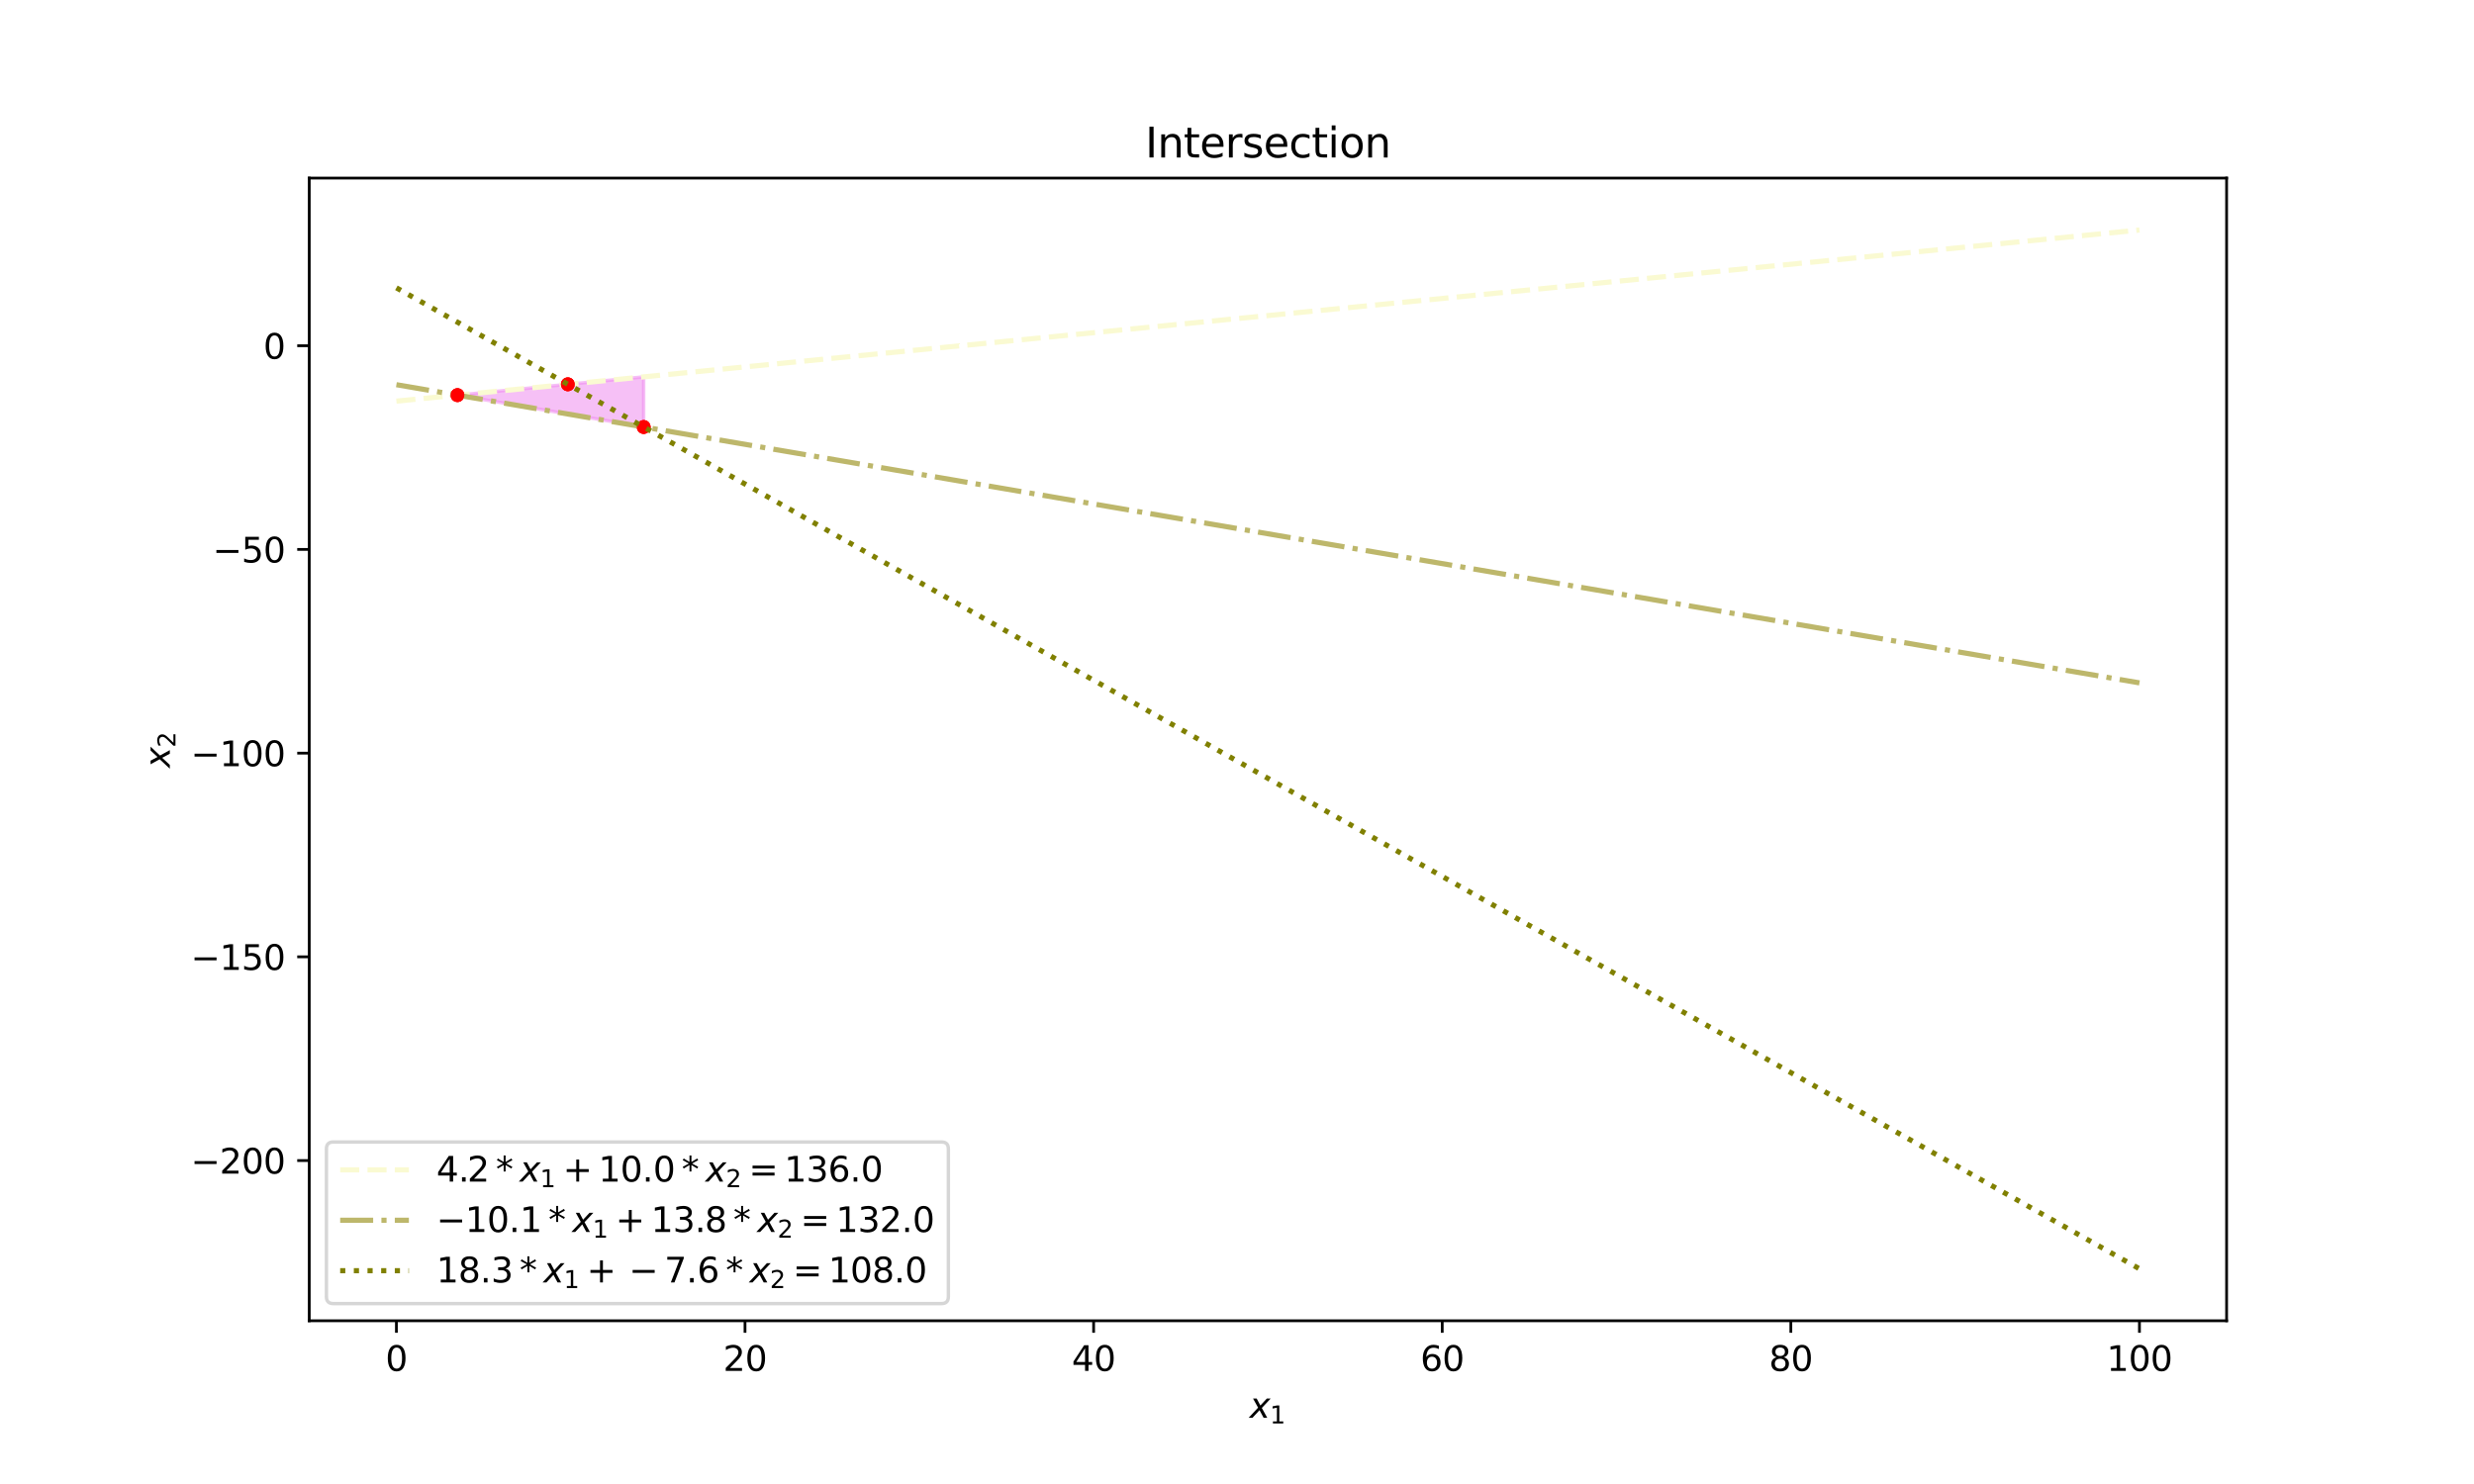 <?xml version="1.0" encoding="utf-8" standalone="no"?>
<!DOCTYPE svg PUBLIC "-//W3C//DTD SVG 1.1//EN"
  "http://www.w3.org/Graphics/SVG/1.1/DTD/svg11.dtd">
<svg xmlns:xlink="http://www.w3.org/1999/xlink" width="720pt" height="432pt" viewBox="0 0 720 432" xmlns="http://www.w3.org/2000/svg" version="1.1">
 <defs>
  <style type="text/css">*{stroke-linejoin: round; stroke-linecap: butt}</style>
 </defs>
 <g id="figure_1">
  <g id="patch_1">
   <path d="M 0 432 
L 720 432 
L 720 0 
L 0 0 
z
" style="fill: #ffffff"/>
  </g>
  <g id="axes_1">
   <g id="patch_2">
    <path d="M 90 384.48 
L 648 384.48 
L 648 51.84 
L 90 51.84 
z
" style="fill: #ffffff"/>
   </g>
   <g id="PolyCollection_1">
    <defs>
     <path id="m739dba5918" d="M 133.132 -316.974 
L 133.132 -316.974 
L 134.238 -317.082 
L 135.344 -317.191 
L 136.45 -317.299 
L 137.556 -317.408 
L 138.662 -317.517 
L 139.768 -317.625 
L 140.874 -317.734 
L 141.98 -317.842 
L 143.086 -317.951 
L 144.192 -318.06 
L 145.298 -318.168 
L 146.404 -318.277 
L 147.51 -318.385 
L 148.616 -318.494 
L 149.722 -318.603 
L 150.828 -318.711 
L 151.934 -318.82 
L 153.04 -318.928 
L 154.146 -319.037 
L 155.252 -319.146 
L 156.358 -319.254 
L 157.464 -319.363 
L 158.57 -319.471 
L 159.676 -319.58 
L 160.782 -319.689 
L 161.888 -319.797 
L 162.994 -319.906 
L 164.099 -320.014 
L 165.205 -320.123 
L 166.311 -320.232 
L 167.417 -320.34 
L 168.523 -320.449 
L 169.629 -320.557 
L 170.735 -320.666 
L 171.841 -320.775 
L 172.947 -320.883 
L 174.053 -320.992 
L 175.159 -321.1 
L 176.265 -321.209 
L 177.371 -321.318 
L 178.477 -321.426 
L 179.583 -321.535 
L 180.689 -321.643 
L 181.795 -321.752 
L 182.901 -321.861 
L 184.007 -321.969 
L 185.113 -322.078 
L 186.219 -322.186 
L 187.325 -322.295 
L 187.325 -307.701 
L 187.325 -307.701 
L 186.219 -307.89 
L 185.113 -308.079 
L 184.007 -308.268 
L 182.901 -308.458 
L 181.795 -308.647 
L 180.689 -308.836 
L 179.583 -309.025 
L 178.477 -309.215 
L 177.371 -309.404 
L 176.265 -309.593 
L 175.159 -309.782 
L 174.053 -309.972 
L 172.947 -310.161 
L 171.841 -310.35 
L 170.735 -310.539 
L 169.629 -310.729 
L 168.523 -310.918 
L 167.417 -311.107 
L 166.311 -311.296 
L 165.205 -311.486 
L 164.099 -311.675 
L 162.994 -311.864 
L 161.888 -312.053 
L 160.782 -312.242 
L 159.676 -312.432 
L 158.57 -312.621 
L 157.464 -312.81 
L 156.358 -312.999 
L 155.252 -313.189 
L 154.146 -313.378 
L 153.04 -313.567 
L 151.934 -313.756 
L 150.828 -313.946 
L 149.722 -314.135 
L 148.616 -314.324 
L 147.51 -314.513 
L 146.404 -314.703 
L 145.298 -314.892 
L 144.192 -315.081 
L 143.086 -315.27 
L 141.98 -315.46 
L 140.874 -315.649 
L 139.768 -315.838 
L 138.662 -316.027 
L 137.556 -316.217 
L 136.45 -316.406 
L 135.344 -316.595 
L 134.238 -316.784 
L 133.132 -316.974 
z
" style="stroke: #ee82ee; stroke-opacity: 0.5"/>
    </defs>
    <g clip-path="url(#pc2c8f7541a)">
     <use xlink:href="#m739dba5918" x="0" y="432" style="fill: #ee82ee; fill-opacity: 0.5; stroke: #ee82ee; stroke-opacity: 0.5"/>
    </g>
   </g>
   <g id="matplotlib.axis_1">
    <g id="xtick_1">
     <g id="line2d_1">
      <defs>
       <path id="m3416a0fcff" d="M 0 0 
L 0 3.5 
" style="stroke: #000000; stroke-width: 0.8"/>
      </defs>
      <g>
       <use xlink:href="#m3416a0fcff" x="115.364" y="384.48" style="stroke: #000000; stroke-width: 0.8"/>
      </g>
     </g>
     <g id="text_1">
      <!-- 0 -->
      <g transform="translate(112.182 399.078) scale(0.1 -0.1)">
       <defs>
        <path id="DejaVuSans-30" d="M 2034 4250 
Q 1547 4250 1301 3770 
Q 1056 3291 1056 2328 
Q 1056 1369 1301 889 
Q 1547 409 2034 409 
Q 2525 409 2770 889 
Q 3016 1369 3016 2328 
Q 3016 3291 2770 3770 
Q 2525 4250 2034 4250 
z
M 2034 4750 
Q 2819 4750 3233 4129 
Q 3647 3509 3647 2328 
Q 3647 1150 3233 529 
Q 2819 -91 2034 -91 
Q 1250 -91 836 529 
Q 422 1150 422 2328 
Q 422 3509 836 4129 
Q 1250 4750 2034 4750 
z
" transform="scale(0.016)"/>
       </defs>
       <use xlink:href="#DejaVuSans-30"/>
      </g>
     </g>
    </g>
    <g id="xtick_2">
     <g id="line2d_2">
      <g>
       <use xlink:href="#m3416a0fcff" x="216.818" y="384.48" style="stroke: #000000; stroke-width: 0.8"/>
      </g>
     </g>
     <g id="text_2">
      <!-- 20 -->
      <g transform="translate(210.456 399.078) scale(0.1 -0.1)">
       <defs>
        <path id="DejaVuSans-32" d="M 1228 531 
L 3431 531 
L 3431 0 
L 469 0 
L 469 531 
Q 828 903 1448 1529 
Q 2069 2156 2228 2338 
Q 2531 2678 2651 2914 
Q 2772 3150 2772 3378 
Q 2772 3750 2511 3984 
Q 2250 4219 1831 4219 
Q 1534 4219 1204 4116 
Q 875 4013 500 3803 
L 500 4441 
Q 881 4594 1212 4672 
Q 1544 4750 1819 4750 
Q 2544 4750 2975 4387 
Q 3406 4025 3406 3419 
Q 3406 3131 3298 2873 
Q 3191 2616 2906 2266 
Q 2828 2175 2409 1742 
Q 1991 1309 1228 531 
z
" transform="scale(0.016)"/>
       </defs>
       <use xlink:href="#DejaVuSans-32"/>
       <use xlink:href="#DejaVuSans-30" x="63.623"/>
      </g>
     </g>
    </g>
    <g id="xtick_3">
     <g id="line2d_3">
      <g>
       <use xlink:href="#m3416a0fcff" x="318.273" y="384.48" style="stroke: #000000; stroke-width: 0.8"/>
      </g>
     </g>
     <g id="text_3">
      <!-- 40 -->
      <g transform="translate(311.91 399.078) scale(0.1 -0.1)">
       <defs>
        <path id="DejaVuSans-34" d="M 2419 4116 
L 825 1625 
L 2419 1625 
L 2419 4116 
z
M 2253 4666 
L 3047 4666 
L 3047 1625 
L 3713 1625 
L 3713 1100 
L 3047 1100 
L 3047 0 
L 2419 0 
L 2419 1100 
L 313 1100 
L 313 1709 
L 2253 4666 
z
" transform="scale(0.016)"/>
       </defs>
       <use xlink:href="#DejaVuSans-34"/>
       <use xlink:href="#DejaVuSans-30" x="63.623"/>
      </g>
     </g>
    </g>
    <g id="xtick_4">
     <g id="line2d_4">
      <g>
       <use xlink:href="#m3416a0fcff" x="419.727" y="384.48" style="stroke: #000000; stroke-width: 0.8"/>
      </g>
     </g>
     <g id="text_4">
      <!-- 60 -->
      <g transform="translate(413.365 399.078) scale(0.1 -0.1)">
       <defs>
        <path id="DejaVuSans-36" d="M 2113 2584 
Q 1688 2584 1439 2293 
Q 1191 2003 1191 1497 
Q 1191 994 1439 701 
Q 1688 409 2113 409 
Q 2538 409 2786 701 
Q 3034 994 3034 1497 
Q 3034 2003 2786 2293 
Q 2538 2584 2113 2584 
z
M 3366 4563 
L 3366 3988 
Q 3128 4100 2886 4159 
Q 2644 4219 2406 4219 
Q 1781 4219 1451 3797 
Q 1122 3375 1075 2522 
Q 1259 2794 1537 2939 
Q 1816 3084 2150 3084 
Q 2853 3084 3261 2657 
Q 3669 2231 3669 1497 
Q 3669 778 3244 343 
Q 2819 -91 2113 -91 
Q 1303 -91 875 529 
Q 447 1150 447 2328 
Q 447 3434 972 4092 
Q 1497 4750 2381 4750 
Q 2619 4750 2861 4703 
Q 3103 4656 3366 4563 
z
" transform="scale(0.016)"/>
       </defs>
       <use xlink:href="#DejaVuSans-36"/>
       <use xlink:href="#DejaVuSans-30" x="63.623"/>
      </g>
     </g>
    </g>
    <g id="xtick_5">
     <g id="line2d_5">
      <g>
       <use xlink:href="#m3416a0fcff" x="521.182" y="384.48" style="stroke: #000000; stroke-width: 0.8"/>
      </g>
     </g>
     <g id="text_5">
      <!-- 80 -->
      <g transform="translate(514.819 399.078) scale(0.1 -0.1)">
       <defs>
        <path id="DejaVuSans-38" d="M 2034 2216 
Q 1584 2216 1326 1975 
Q 1069 1734 1069 1313 
Q 1069 891 1326 650 
Q 1584 409 2034 409 
Q 2484 409 2743 651 
Q 3003 894 3003 1313 
Q 3003 1734 2745 1975 
Q 2488 2216 2034 2216 
z
M 1403 2484 
Q 997 2584 770 2862 
Q 544 3141 544 3541 
Q 544 4100 942 4425 
Q 1341 4750 2034 4750 
Q 2731 4750 3128 4425 
Q 3525 4100 3525 3541 
Q 3525 3141 3298 2862 
Q 3072 2584 2669 2484 
Q 3125 2378 3379 2068 
Q 3634 1759 3634 1313 
Q 3634 634 3220 271 
Q 2806 -91 2034 -91 
Q 1263 -91 848 271 
Q 434 634 434 1313 
Q 434 1759 690 2068 
Q 947 2378 1403 2484 
z
M 1172 3481 
Q 1172 3119 1398 2916 
Q 1625 2713 2034 2713 
Q 2441 2713 2670 2916 
Q 2900 3119 2900 3481 
Q 2900 3844 2670 4047 
Q 2441 4250 2034 4250 
Q 1625 4250 1398 4047 
Q 1172 3844 1172 3481 
z
" transform="scale(0.016)"/>
       </defs>
       <use xlink:href="#DejaVuSans-38"/>
       <use xlink:href="#DejaVuSans-30" x="63.623"/>
      </g>
     </g>
    </g>
    <g id="xtick_6">
     <g id="line2d_6">
      <g>
       <use xlink:href="#m3416a0fcff" x="622.636" y="384.48" style="stroke: #000000; stroke-width: 0.8"/>
      </g>
     </g>
     <g id="text_6">
      <!-- 100 -->
      <g transform="translate(613.093 399.078) scale(0.1 -0.1)">
       <defs>
        <path id="DejaVuSans-31" d="M 794 531 
L 1825 531 
L 1825 4091 
L 703 3866 
L 703 4441 
L 1819 4666 
L 2450 4666 
L 2450 531 
L 3481 531 
L 3481 0 
L 794 0 
L 794 531 
z
" transform="scale(0.016)"/>
       </defs>
       <use xlink:href="#DejaVuSans-31"/>
       <use xlink:href="#DejaVuSans-30" x="63.623"/>
       <use xlink:href="#DejaVuSans-30" x="127.246"/>
      </g>
     </g>
    </g>
    <g id="text_7">
     <!-- $x_1$ -->
     <g transform="translate(363.65 412.757) scale(0.1 -0.1)">
      <defs>
       <path id="DejaVuSans-Oblique-78" d="M 3841 3500 
L 2234 1784 
L 3219 0 
L 2559 0 
L 1819 1388 
L 531 0 
L -166 0 
L 1556 1844 
L 641 3500 
L 1300 3500 
L 1972 2234 
L 3144 3500 
L 3841 3500 
z
" transform="scale(0.016)"/>
      </defs>
      <use xlink:href="#DejaVuSans-Oblique-78" transform="translate(0 0.312)"/>
      <use xlink:href="#DejaVuSans-31" transform="translate(59.18 -16.094) scale(0.7)"/>
     </g>
    </g>
   </g>
   <g id="matplotlib.axis_2">
    <g id="ytick_1">
     <g id="line2d_7">
      <defs>
       <path id="m7967cb6fb0" d="M 0 0 
L -3.5 0 
" style="stroke: #000000; stroke-width: 0.8"/>
      </defs>
      <g>
       <use xlink:href="#m7967cb6fb0" x="90" y="337.838" style="stroke: #000000; stroke-width: 0.8"/>
      </g>
     </g>
     <g id="text_8">
      <!-- −200 -->
      <g transform="translate(55.533 341.637) scale(0.1 -0.1)">
       <defs>
        <path id="DejaVuSans-2212" d="M 678 2272 
L 4684 2272 
L 4684 1741 
L 678 1741 
L 678 2272 
z
" transform="scale(0.016)"/>
       </defs>
       <use xlink:href="#DejaVuSans-2212"/>
       <use xlink:href="#DejaVuSans-32" x="83.789"/>
       <use xlink:href="#DejaVuSans-30" x="147.412"/>
       <use xlink:href="#DejaVuSans-30" x="211.035"/>
      </g>
     </g>
    </g>
    <g id="ytick_2">
     <g id="line2d_8">
      <g>
       <use xlink:href="#m7967cb6fb0" x="90" y="278.539" style="stroke: #000000; stroke-width: 0.8"/>
      </g>
     </g>
     <g id="text_9">
      <!-- −150 -->
      <g transform="translate(55.533 282.338) scale(0.1 -0.1)">
       <defs>
        <path id="DejaVuSans-35" d="M 691 4666 
L 3169 4666 
L 3169 4134 
L 1269 4134 
L 1269 2991 
Q 1406 3038 1543 3061 
Q 1681 3084 1819 3084 
Q 2600 3084 3056 2656 
Q 3513 2228 3513 1497 
Q 3513 744 3044 326 
Q 2575 -91 1722 -91 
Q 1428 -91 1123 -41 
Q 819 9 494 109 
L 494 744 
Q 775 591 1075 516 
Q 1375 441 1709 441 
Q 2250 441 2565 725 
Q 2881 1009 2881 1497 
Q 2881 1984 2565 2268 
Q 2250 2553 1709 2553 
Q 1456 2553 1204 2497 
Q 953 2441 691 2322 
L 691 4666 
z
" transform="scale(0.016)"/>
       </defs>
       <use xlink:href="#DejaVuSans-2212"/>
       <use xlink:href="#DejaVuSans-31" x="83.789"/>
       <use xlink:href="#DejaVuSans-35" x="147.412"/>
       <use xlink:href="#DejaVuSans-30" x="211.035"/>
      </g>
     </g>
    </g>
    <g id="ytick_3">
     <g id="line2d_9">
      <g>
       <use xlink:href="#m7967cb6fb0" x="90" y="219.24" style="stroke: #000000; stroke-width: 0.8"/>
      </g>
     </g>
     <g id="text_10">
      <!-- −100 -->
      <g transform="translate(55.533 223.039) scale(0.1 -0.1)">
       <use xlink:href="#DejaVuSans-2212"/>
       <use xlink:href="#DejaVuSans-31" x="83.789"/>
       <use xlink:href="#DejaVuSans-30" x="147.412"/>
       <use xlink:href="#DejaVuSans-30" x="211.035"/>
      </g>
     </g>
    </g>
    <g id="ytick_4">
     <g id="line2d_10">
      <g>
       <use xlink:href="#m7967cb6fb0" x="90" y="159.941" style="stroke: #000000; stroke-width: 0.8"/>
      </g>
     </g>
     <g id="text_11">
      <!-- −50 -->
      <g transform="translate(61.895 163.74) scale(0.1 -0.1)">
       <use xlink:href="#DejaVuSans-2212"/>
       <use xlink:href="#DejaVuSans-35" x="83.789"/>
       <use xlink:href="#DejaVuSans-30" x="147.412"/>
      </g>
     </g>
    </g>
    <g id="ytick_5">
     <g id="line2d_11">
      <g>
       <use xlink:href="#m7967cb6fb0" x="90" y="100.642" style="stroke: #000000; stroke-width: 0.8"/>
      </g>
     </g>
     <g id="text_12">
      <!-- 0 -->
      <g transform="translate(76.638 104.441) scale(0.1 -0.1)">
       <use xlink:href="#DejaVuSans-30"/>
      </g>
     </g>
    </g>
    <g id="text_13">
     <!-- $x_2$ -->
     <g transform="translate(49.453 223.51) rotate(-90) scale(0.1 -0.1)">
      <use xlink:href="#DejaVuSans-Oblique-78" transform="translate(0 0.312)"/>
      <use xlink:href="#DejaVuSans-32" transform="translate(59.18 -16.094) scale(0.7)"/>
     </g>
    </g>
   </g>
   <g id="line2d_12">
    <defs>
     <path id="m0a6bb8aff1" d="M 0 1.5 
C 0.398 1.5 0.779 1.342 1.061 1.061 
C 1.342 0.779 1.5 0.398 1.5 0 
C 1.5 -0.398 1.342 -0.779 1.061 -1.061 
C 0.779 -1.342 0.398 -1.5 0 -1.5 
C -0.398 -1.5 -0.779 -1.342 -1.061 -1.061 
C -1.342 -0.779 -1.5 -0.398 -1.5 0 
C -1.5 0.398 -1.342 0.779 -1.061 1.061 
C -0.779 1.342 -0.398 1.5 0 1.5 
z
" style="stroke: #ff0000"/>
    </defs>
    <g clip-path="url(#pc2c8f7541a)">
     <use xlink:href="#m0a6bb8aff1" x="133.132" y="115.026" style="fill: #ff0000; stroke: #ff0000"/>
     <use xlink:href="#m0a6bb8aff1" x="165.251" y="111.873" style="fill: #ff0000; stroke: #ff0000"/>
     <use xlink:href="#m0a6bb8aff1" x="187.325" y="124.299" style="fill: #ff0000; stroke: #ff0000"/>
    </g>
   </g>
   <g id="line2d_13">
    <path d="M 115.364 116.771 
L 125.716 115.755 
L 136.069 114.738 
L 146.421 113.722 
L 156.774 112.705 
L 167.126 111.688 
L 177.479 110.672 
L 187.831 109.655 
L 198.184 108.639 
L 208.536 107.622 
L 218.889 106.606 
L 229.241 105.589 
L 239.594 104.573 
L 249.946 103.556 
L 260.299 102.539 
L 270.651 101.523 
L 281.004 100.506 
L 291.356 99.49 
L 301.709 98.473 
L 312.061 97.457 
L 322.414 96.44 
L 332.766 95.424 
L 343.119 94.407 
L 353.471 93.39 
L 363.824 92.374 
L 374.176 91.357 
L 384.529 90.341 
L 394.881 89.324 
L 405.234 88.308 
L 415.586 87.291 
L 425.939 86.275 
L 436.291 85.258 
L 446.644 84.241 
L 456.996 83.225 
L 467.349 82.208 
L 477.701 81.192 
L 488.054 80.175 
L 498.406 79.159 
L 508.759 78.142 
L 519.111 77.126 
L 529.464 76.109 
L 539.816 75.092 
L 550.169 74.076 
L 560.521 73.059 
L 570.874 72.043 
L 581.226 71.026 
L 591.579 70.01 
L 601.931 68.993 
L 612.284 67.977 
L 622.636 66.96 
" clip-path="url(#pc2c8f7541a)" style="fill: none; stroke-dasharray: 5.55,2.4; stroke-dashoffset: 0; stroke: #fafad2; stroke-width: 1.5"/>
   </g>
   <g id="line2d_14">
    <g clip-path="url(#pc2c8f7541a)">
     <use xlink:href="#m0a6bb8aff1" x="133.132" y="115.026" style="fill: #ff0000; stroke: #ff0000"/>
     <use xlink:href="#m0a6bb8aff1" x="165.251" y="111.873" style="fill: #ff0000; stroke: #ff0000"/>
     <use xlink:href="#m0a6bb8aff1" x="187.325" y="124.299" style="fill: #ff0000; stroke: #ff0000"/>
    </g>
   </g>
   <g id="line2d_15">
    <path d="M 115.364 111.986 
L 125.716 113.757 
L 136.069 115.529 
L 146.421 117.3 
L 156.774 119.072 
L 167.126 120.843 
L 177.479 122.615 
L 187.831 124.386 
L 198.184 126.157 
L 208.536 127.929 
L 218.889 129.7 
L 229.241 131.472 
L 239.594 133.243 
L 249.946 135.015 
L 260.299 136.786 
L 270.651 138.557 
L 281.004 140.329 
L 291.356 142.1 
L 301.709 143.872 
L 312.061 145.643 
L 322.414 147.415 
L 332.766 149.186 
L 343.119 150.957 
L 353.471 152.729 
L 363.824 154.5 
L 374.176 156.272 
L 384.529 158.043 
L 394.881 159.815 
L 405.234 161.586 
L 415.586 163.357 
L 425.939 165.129 
L 436.291 166.9 
L 446.644 168.672 
L 456.996 170.443 
L 467.349 172.215 
L 477.701 173.986 
L 488.054 175.757 
L 498.406 177.529 
L 508.759 179.3 
L 519.111 181.072 
L 529.464 182.843 
L 539.816 184.615 
L 550.169 186.386 
L 560.521 188.157 
L 570.874 189.929 
L 581.226 191.7 
L 591.579 193.472 
L 601.931 195.243 
L 612.284 197.015 
L 622.636 198.786 
" clip-path="url(#pc2c8f7541a)" style="fill: none; stroke-dasharray: 9.6,2.4,1.5,2.4; stroke-dashoffset: 0; stroke: #bdb76b; stroke-width: 1.5"/>
   </g>
   <g id="line2d_16">
    <g clip-path="url(#pc2c8f7541a)">
     <use xlink:href="#m0a6bb8aff1" x="133.132" y="115.026" style="fill: #ff0000; stroke: #ff0000"/>
     <use xlink:href="#m0a6bb8aff1" x="165.251" y="111.873" style="fill: #ff0000; stroke: #ff0000"/>
     <use xlink:href="#m0a6bb8aff1" x="187.325" y="124.299" style="fill: #ff0000; stroke: #ff0000"/>
    </g>
   </g>
   <g id="line2d_17">
    <path d="M 115.364 83.788 
L 125.716 89.616 
L 136.069 95.444 
L 146.421 101.272 
L 156.774 107.1 
L 167.126 112.928 
L 177.479 118.756 
L 187.831 124.584 
L 198.184 130.412 
L 208.536 136.24 
L 218.889 142.068 
L 229.241 147.896 
L 239.594 153.724 
L 249.946 159.552 
L 260.299 165.38 
L 270.651 171.208 
L 281.004 177.036 
L 291.356 182.864 
L 301.709 188.692 
L 312.061 194.52 
L 322.414 200.348 
L 332.766 206.176 
L 343.119 212.004 
L 353.471 217.832 
L 363.824 223.66 
L 374.176 229.488 
L 384.529 235.316 
L 394.881 241.144 
L 405.234 246.972 
L 415.586 252.8 
L 425.939 258.628 
L 436.291 264.456 
L 446.644 270.284 
L 456.996 276.112 
L 467.349 281.94 
L 477.701 287.768 
L 488.054 293.596 
L 498.406 299.424 
L 508.759 305.252 
L 519.111 311.08 
L 529.464 316.908 
L 539.816 322.736 
L 550.169 328.564 
L 560.521 334.392 
L 570.874 340.22 
L 581.226 346.048 
L 591.579 351.876 
L 601.931 357.704 
L 612.284 363.532 
L 622.636 369.36 
" clip-path="url(#pc2c8f7541a)" style="fill: none; stroke-dasharray: 1.5,2.475; stroke-dashoffset: 0; stroke: #808000; stroke-width: 1.5"/>
   </g>
   <g id="patch_3">
    <path d="M 90 384.48 
L 90 51.84 
" style="fill: none; stroke: #000000; stroke-width: 0.8; stroke-linejoin: miter; stroke-linecap: square"/>
   </g>
   <g id="patch_4">
    <path d="M 648 384.48 
L 648 51.84 
" style="fill: none; stroke: #000000; stroke-width: 0.8; stroke-linejoin: miter; stroke-linecap: square"/>
   </g>
   <g id="patch_5">
    <path d="M 90 384.48 
L 648 384.48 
" style="fill: none; stroke: #000000; stroke-width: 0.8; stroke-linejoin: miter; stroke-linecap: square"/>
   </g>
   <g id="patch_6">
    <path d="M 90 51.84 
L 648 51.84 
" style="fill: none; stroke: #000000; stroke-width: 0.8; stroke-linejoin: miter; stroke-linecap: square"/>
   </g>
   <g id="text_14">
    <!-- Intersection -->
    <g transform="translate(333.308 45.84) scale(0.12 -0.12)">
     <defs>
      <path id="DejaVuSans-49" d="M 628 4666 
L 1259 4666 
L 1259 0 
L 628 0 
L 628 4666 
z
" transform="scale(0.016)"/>
      <path id="DejaVuSans-6e" d="M 3513 2113 
L 3513 0 
L 2938 0 
L 2938 2094 
Q 2938 2591 2744 2837 
Q 2550 3084 2163 3084 
Q 1697 3084 1428 2787 
Q 1159 2491 1159 1978 
L 1159 0 
L 581 0 
L 581 3500 
L 1159 3500 
L 1159 2956 
Q 1366 3272 1645 3428 
Q 1925 3584 2291 3584 
Q 2894 3584 3203 3211 
Q 3513 2838 3513 2113 
z
" transform="scale(0.016)"/>
      <path id="DejaVuSans-74" d="M 1172 4494 
L 1172 3500 
L 2356 3500 
L 2356 3053 
L 1172 3053 
L 1172 1153 
Q 1172 725 1289 603 
Q 1406 481 1766 481 
L 2356 481 
L 2356 0 
L 1766 0 
Q 1100 0 847 248 
Q 594 497 594 1153 
L 594 3053 
L 172 3053 
L 172 3500 
L 594 3500 
L 594 4494 
L 1172 4494 
z
" transform="scale(0.016)"/>
      <path id="DejaVuSans-65" d="M 3597 1894 
L 3597 1613 
L 953 1613 
Q 991 1019 1311 708 
Q 1631 397 2203 397 
Q 2534 397 2845 478 
Q 3156 559 3463 722 
L 3463 178 
Q 3153 47 2828 -22 
Q 2503 -91 2169 -91 
Q 1331 -91 842 396 
Q 353 884 353 1716 
Q 353 2575 817 3079 
Q 1281 3584 2069 3584 
Q 2775 3584 3186 3129 
Q 3597 2675 3597 1894 
z
M 3022 2063 
Q 3016 2534 2758 2815 
Q 2500 3097 2075 3097 
Q 1594 3097 1305 2825 
Q 1016 2553 972 2059 
L 3022 2063 
z
" transform="scale(0.016)"/>
      <path id="DejaVuSans-72" d="M 2631 2963 
Q 2534 3019 2420 3045 
Q 2306 3072 2169 3072 
Q 1681 3072 1420 2755 
Q 1159 2438 1159 1844 
L 1159 0 
L 581 0 
L 581 3500 
L 1159 3500 
L 1159 2956 
Q 1341 3275 1631 3429 
Q 1922 3584 2338 3584 
Q 2397 3584 2469 3576 
Q 2541 3569 2628 3553 
L 2631 2963 
z
" transform="scale(0.016)"/>
      <path id="DejaVuSans-73" d="M 2834 3397 
L 2834 2853 
Q 2591 2978 2328 3040 
Q 2066 3103 1784 3103 
Q 1356 3103 1142 2972 
Q 928 2841 928 2578 
Q 928 2378 1081 2264 
Q 1234 2150 1697 2047 
L 1894 2003 
Q 2506 1872 2764 1633 
Q 3022 1394 3022 966 
Q 3022 478 2636 193 
Q 2250 -91 1575 -91 
Q 1294 -91 989 -36 
Q 684 19 347 128 
L 347 722 
Q 666 556 975 473 
Q 1284 391 1588 391 
Q 1994 391 2212 530 
Q 2431 669 2431 922 
Q 2431 1156 2273 1281 
Q 2116 1406 1581 1522 
L 1381 1569 
Q 847 1681 609 1914 
Q 372 2147 372 2553 
Q 372 3047 722 3315 
Q 1072 3584 1716 3584 
Q 2034 3584 2315 3537 
Q 2597 3491 2834 3397 
z
" transform="scale(0.016)"/>
      <path id="DejaVuSans-63" d="M 3122 3366 
L 3122 2828 
Q 2878 2963 2633 3030 
Q 2388 3097 2138 3097 
Q 1578 3097 1268 2742 
Q 959 2388 959 1747 
Q 959 1106 1268 751 
Q 1578 397 2138 397 
Q 2388 397 2633 464 
Q 2878 531 3122 666 
L 3122 134 
Q 2881 22 2623 -34 
Q 2366 -91 2075 -91 
Q 1284 -91 818 406 
Q 353 903 353 1747 
Q 353 2603 823 3093 
Q 1294 3584 2113 3584 
Q 2378 3584 2631 3529 
Q 2884 3475 3122 3366 
z
" transform="scale(0.016)"/>
      <path id="DejaVuSans-69" d="M 603 3500 
L 1178 3500 
L 1178 0 
L 603 0 
L 603 3500 
z
M 603 4863 
L 1178 4863 
L 1178 4134 
L 603 4134 
L 603 4863 
z
" transform="scale(0.016)"/>
      <path id="DejaVuSans-6f" d="M 1959 3097 
Q 1497 3097 1228 2736 
Q 959 2375 959 1747 
Q 959 1119 1226 758 
Q 1494 397 1959 397 
Q 2419 397 2687 759 
Q 2956 1122 2956 1747 
Q 2956 2369 2687 2733 
Q 2419 3097 1959 3097 
z
M 1959 3584 
Q 2709 3584 3137 3096 
Q 3566 2609 3566 1747 
Q 3566 888 3137 398 
Q 2709 -91 1959 -91 
Q 1206 -91 779 398 
Q 353 888 353 1747 
Q 353 2609 779 3096 
Q 1206 3584 1959 3584 
z
" transform="scale(0.016)"/>
     </defs>
     <use xlink:href="#DejaVuSans-49"/>
     <use xlink:href="#DejaVuSans-6e" x="29.492"/>
     <use xlink:href="#DejaVuSans-74" x="92.871"/>
     <use xlink:href="#DejaVuSans-65" x="132.08"/>
     <use xlink:href="#DejaVuSans-72" x="193.604"/>
     <use xlink:href="#DejaVuSans-73" x="234.717"/>
     <use xlink:href="#DejaVuSans-65" x="286.816"/>
     <use xlink:href="#DejaVuSans-63" x="348.34"/>
     <use xlink:href="#DejaVuSans-74" x="403.32"/>
     <use xlink:href="#DejaVuSans-69" x="442.529"/>
     <use xlink:href="#DejaVuSans-6f" x="470.312"/>
     <use xlink:href="#DejaVuSans-6e" x="531.494"/>
    </g>
   </g>
   <g id="legend_1">
    <g id="patch_7">
     <path d="M 97 379.48 
L 274 379.48 
Q 276 379.48 276 377.48 
L 276 334.446 
Q 276 332.446 274 332.446 
L 97 332.446 
Q 95 332.446 95 334.446 
L 95 377.48 
Q 95 379.48 97 379.48 
z
" style="fill: #ffffff; opacity: 0.8; stroke: #cccccc; stroke-linejoin: miter"/>
    </g>
    <g id="line2d_18">
     <path d="M 99 340.544 
L 109 340.544 
L 119 340.544 
" style="fill: none; stroke-dasharray: 5.55,2.4; stroke-dashoffset: 0; stroke: #fafad2; stroke-width: 1.5"/>
    </g>
    <g id="text_15">
     <!-- $4.2 * x_1 + 10.0 * x_2 = 136.0$ -->
     <g transform="translate(127 344.044) scale(0.1 -0.1)">
      <defs>
       <path id="DejaVuSans-2e" d="M 684 794 
L 1344 794 
L 1344 0 
L 684 0 
L 684 794 
z
" transform="scale(0.016)"/>
       <path id="DejaVuSans-2a" d="M 3009 3897 
L 1888 3291 
L 3009 2681 
L 2828 2375 
L 1778 3009 
L 1778 1831 
L 1422 1831 
L 1422 3009 
L 372 2375 
L 191 2681 
L 1313 3291 
L 191 3897 
L 372 4206 
L 1422 3572 
L 1422 4750 
L 1778 4750 
L 1778 3572 
L 2828 4206 
L 3009 3897 
z
" transform="scale(0.016)"/>
       <path id="DejaVuSans-2b" d="M 2944 4013 
L 2944 2272 
L 4684 2272 
L 4684 1741 
L 2944 1741 
L 2944 0 
L 2419 0 
L 2419 1741 
L 678 1741 
L 678 2272 
L 2419 2272 
L 2419 4013 
L 2944 4013 
z
" transform="scale(0.016)"/>
       <path id="DejaVuSans-3d" d="M 678 2906 
L 4684 2906 
L 4684 2381 
L 678 2381 
L 678 2906 
z
M 678 1631 
L 4684 1631 
L 4684 1100 
L 678 1100 
L 678 1631 
z
" transform="scale(0.016)"/>
       <path id="DejaVuSans-33" d="M 2597 2516 
Q 3050 2419 3304 2112 
Q 3559 1806 3559 1356 
Q 3559 666 3084 287 
Q 2609 -91 1734 -91 
Q 1441 -91 1130 -33 
Q 819 25 488 141 
L 488 750 
Q 750 597 1062 519 
Q 1375 441 1716 441 
Q 2309 441 2620 675 
Q 2931 909 2931 1356 
Q 2931 1769 2642 2001 
Q 2353 2234 1838 2234 
L 1294 2234 
L 1294 2753 
L 1863 2753 
Q 2328 2753 2575 2939 
Q 2822 3125 2822 3475 
Q 2822 3834 2567 4026 
Q 2313 4219 1838 4219 
Q 1578 4219 1281 4162 
Q 984 4106 628 3988 
L 628 4550 
Q 988 4650 1302 4700 
Q 1616 4750 1894 4750 
Q 2613 4750 3031 4423 
Q 3450 4097 3450 3541 
Q 3450 3153 3228 2886 
Q 3006 2619 2597 2516 
z
" transform="scale(0.016)"/>
      </defs>
      <use xlink:href="#DejaVuSans-34" transform="translate(0 0.781)"/>
      <use xlink:href="#DejaVuSans-2e" transform="translate(63.623 0.781)"/>
      <use xlink:href="#DejaVuSans-32" transform="translate(89.91 0.781)"/>
      <use xlink:href="#DejaVuSans-2a" transform="translate(173.016 0.781)"/>
      <use xlink:href="#DejaVuSans-Oblique-78" transform="translate(242.498 0.781)"/>
      <use xlink:href="#DejaVuSans-31" transform="translate(301.678 -15.625) scale(0.7)"/>
      <use xlink:href="#DejaVuSans-2b" transform="translate(368.431 0.781)"/>
      <use xlink:href="#DejaVuSans-31" transform="translate(471.702 0.781)"/>
      <use xlink:href="#DejaVuSans-30" transform="translate(535.325 0.781)"/>
      <use xlink:href="#DejaVuSans-2e" transform="translate(598.948 0.781)"/>
      <use xlink:href="#DejaVuSans-30" transform="translate(630.735 0.781)"/>
      <use xlink:href="#DejaVuSans-2a" transform="translate(713.841 0.781)"/>
      <use xlink:href="#DejaVuSans-Oblique-78" transform="translate(783.323 0.781)"/>
      <use xlink:href="#DejaVuSans-32" transform="translate(842.503 -15.625) scale(0.7)"/>
      <use xlink:href="#DejaVuSans-3d" transform="translate(909.256 0.781)"/>
      <use xlink:href="#DejaVuSans-31" transform="translate(1012.527 0.781)"/>
      <use xlink:href="#DejaVuSans-33" transform="translate(1076.15 0.781)"/>
      <use xlink:href="#DejaVuSans-36" transform="translate(1139.773 0.781)"/>
      <use xlink:href="#DejaVuSans-2e" transform="translate(1203.396 0.781)"/>
      <use xlink:href="#DejaVuSans-30" transform="translate(1235.184 0.781)"/>
     </g>
    </g>
    <g id="line2d_19">
     <path d="M 99 355.222 
L 109 355.222 
L 119 355.222 
" style="fill: none; stroke-dasharray: 9.6,2.4,1.5,2.4; stroke-dashoffset: 0; stroke: #bdb76b; stroke-width: 1.5"/>
    </g>
    <g id="text_16">
     <!-- $-10.1 * x_1 + 13.8 * x_2 = 132.0$ -->
     <g transform="translate(127 358.722) scale(0.1 -0.1)">
      <use xlink:href="#DejaVuSans-2212" transform="translate(0 0.781)"/>
      <use xlink:href="#DejaVuSans-31" transform="translate(83.789 0.781)"/>
      <use xlink:href="#DejaVuSans-30" transform="translate(147.412 0.781)"/>
      <use xlink:href="#DejaVuSans-2e" transform="translate(211.035 0.781)"/>
      <use xlink:href="#DejaVuSans-31" transform="translate(242.822 0.781)"/>
      <use xlink:href="#DejaVuSans-2a" transform="translate(325.928 0.781)"/>
      <use xlink:href="#DejaVuSans-Oblique-78" transform="translate(395.41 0.781)"/>
      <use xlink:href="#DejaVuSans-31" transform="translate(454.59 -15.625) scale(0.7)"/>
      <use xlink:href="#DejaVuSans-2b" transform="translate(521.343 0.781)"/>
      <use xlink:href="#DejaVuSans-31" transform="translate(624.614 0.781)"/>
      <use xlink:href="#DejaVuSans-33" transform="translate(688.237 0.781)"/>
      <use xlink:href="#DejaVuSans-2e" transform="translate(751.86 0.781)"/>
      <use xlink:href="#DejaVuSans-38" transform="translate(781.022 0.781)"/>
      <use xlink:href="#DejaVuSans-2a" transform="translate(864.128 0.781)"/>
      <use xlink:href="#DejaVuSans-Oblique-78" transform="translate(933.61 0.781)"/>
      <use xlink:href="#DejaVuSans-32" transform="translate(992.79 -15.625) scale(0.7)"/>
      <use xlink:href="#DejaVuSans-3d" transform="translate(1059.543 0.781)"/>
      <use xlink:href="#DejaVuSans-31" transform="translate(1162.814 0.781)"/>
      <use xlink:href="#DejaVuSans-33" transform="translate(1226.438 0.781)"/>
      <use xlink:href="#DejaVuSans-32" transform="translate(1290.061 0.781)"/>
      <use xlink:href="#DejaVuSans-2e" transform="translate(1353.684 0.781)"/>
      <use xlink:href="#DejaVuSans-30" transform="translate(1385.471 0.781)"/>
     </g>
    </g>
    <g id="line2d_20">
     <path d="M 99 369.9 
L 109 369.9 
L 119 369.9 
" style="fill: none; stroke-dasharray: 1.5,2.475; stroke-dashoffset: 0; stroke: #808000; stroke-width: 1.5"/>
    </g>
    <g id="text_17">
     <!-- $18.3 * x_1 + -7.6 * x_2 = 108.0$ -->
     <g transform="translate(127 373.4) scale(0.1 -0.1)">
      <defs>
       <path id="DejaVuSans-37" d="M 525 4666 
L 3525 4666 
L 3525 4397 
L 1831 0 
L 1172 0 
L 2766 4134 
L 525 4134 
L 525 4666 
z
" transform="scale(0.016)"/>
      </defs>
      <use xlink:href="#DejaVuSans-31" transform="translate(0 0.781)"/>
      <use xlink:href="#DejaVuSans-38" transform="translate(63.623 0.781)"/>
      <use xlink:href="#DejaVuSans-2e" transform="translate(127.246 0.781)"/>
      <use xlink:href="#DejaVuSans-33" transform="translate(159.033 0.781)"/>
      <use xlink:href="#DejaVuSans-2a" transform="translate(242.139 0.781)"/>
      <use xlink:href="#DejaVuSans-Oblique-78" transform="translate(311.621 0.781)"/>
      <use xlink:href="#DejaVuSans-31" transform="translate(370.801 -15.625) scale(0.7)"/>
      <use xlink:href="#DejaVuSans-2b" transform="translate(437.554 0.781)"/>
      <use xlink:href="#DejaVuSans-2212" transform="translate(560.308 0.781)"/>
      <use xlink:href="#DejaVuSans-37" transform="translate(663.579 0.781)"/>
      <use xlink:href="#DejaVuSans-2e" transform="translate(727.202 0.781)"/>
      <use xlink:href="#DejaVuSans-36" transform="translate(758.989 0.781)"/>
      <use xlink:href="#DejaVuSans-2a" transform="translate(842.095 0.781)"/>
      <use xlink:href="#DejaVuSans-Oblique-78" transform="translate(911.577 0.781)"/>
      <use xlink:href="#DejaVuSans-32" transform="translate(970.757 -15.625) scale(0.7)"/>
      <use xlink:href="#DejaVuSans-3d" transform="translate(1037.51 0.781)"/>
      <use xlink:href="#DejaVuSans-31" transform="translate(1140.781 0.781)"/>
      <use xlink:href="#DejaVuSans-30" transform="translate(1204.404 0.781)"/>
      <use xlink:href="#DejaVuSans-38" transform="translate(1268.027 0.781)"/>
      <use xlink:href="#DejaVuSans-2e" transform="translate(1331.65 0.781)"/>
      <use xlink:href="#DejaVuSans-30" transform="translate(1363.438 0.781)"/>
     </g>
    </g>
   </g>
  </g>
 </g>
 <defs>
  <clipPath id="pc2c8f7541a">
   <rect x="90" y="51.84" width="558" height="332.64"/>
  </clipPath>
 </defs>
</svg>
